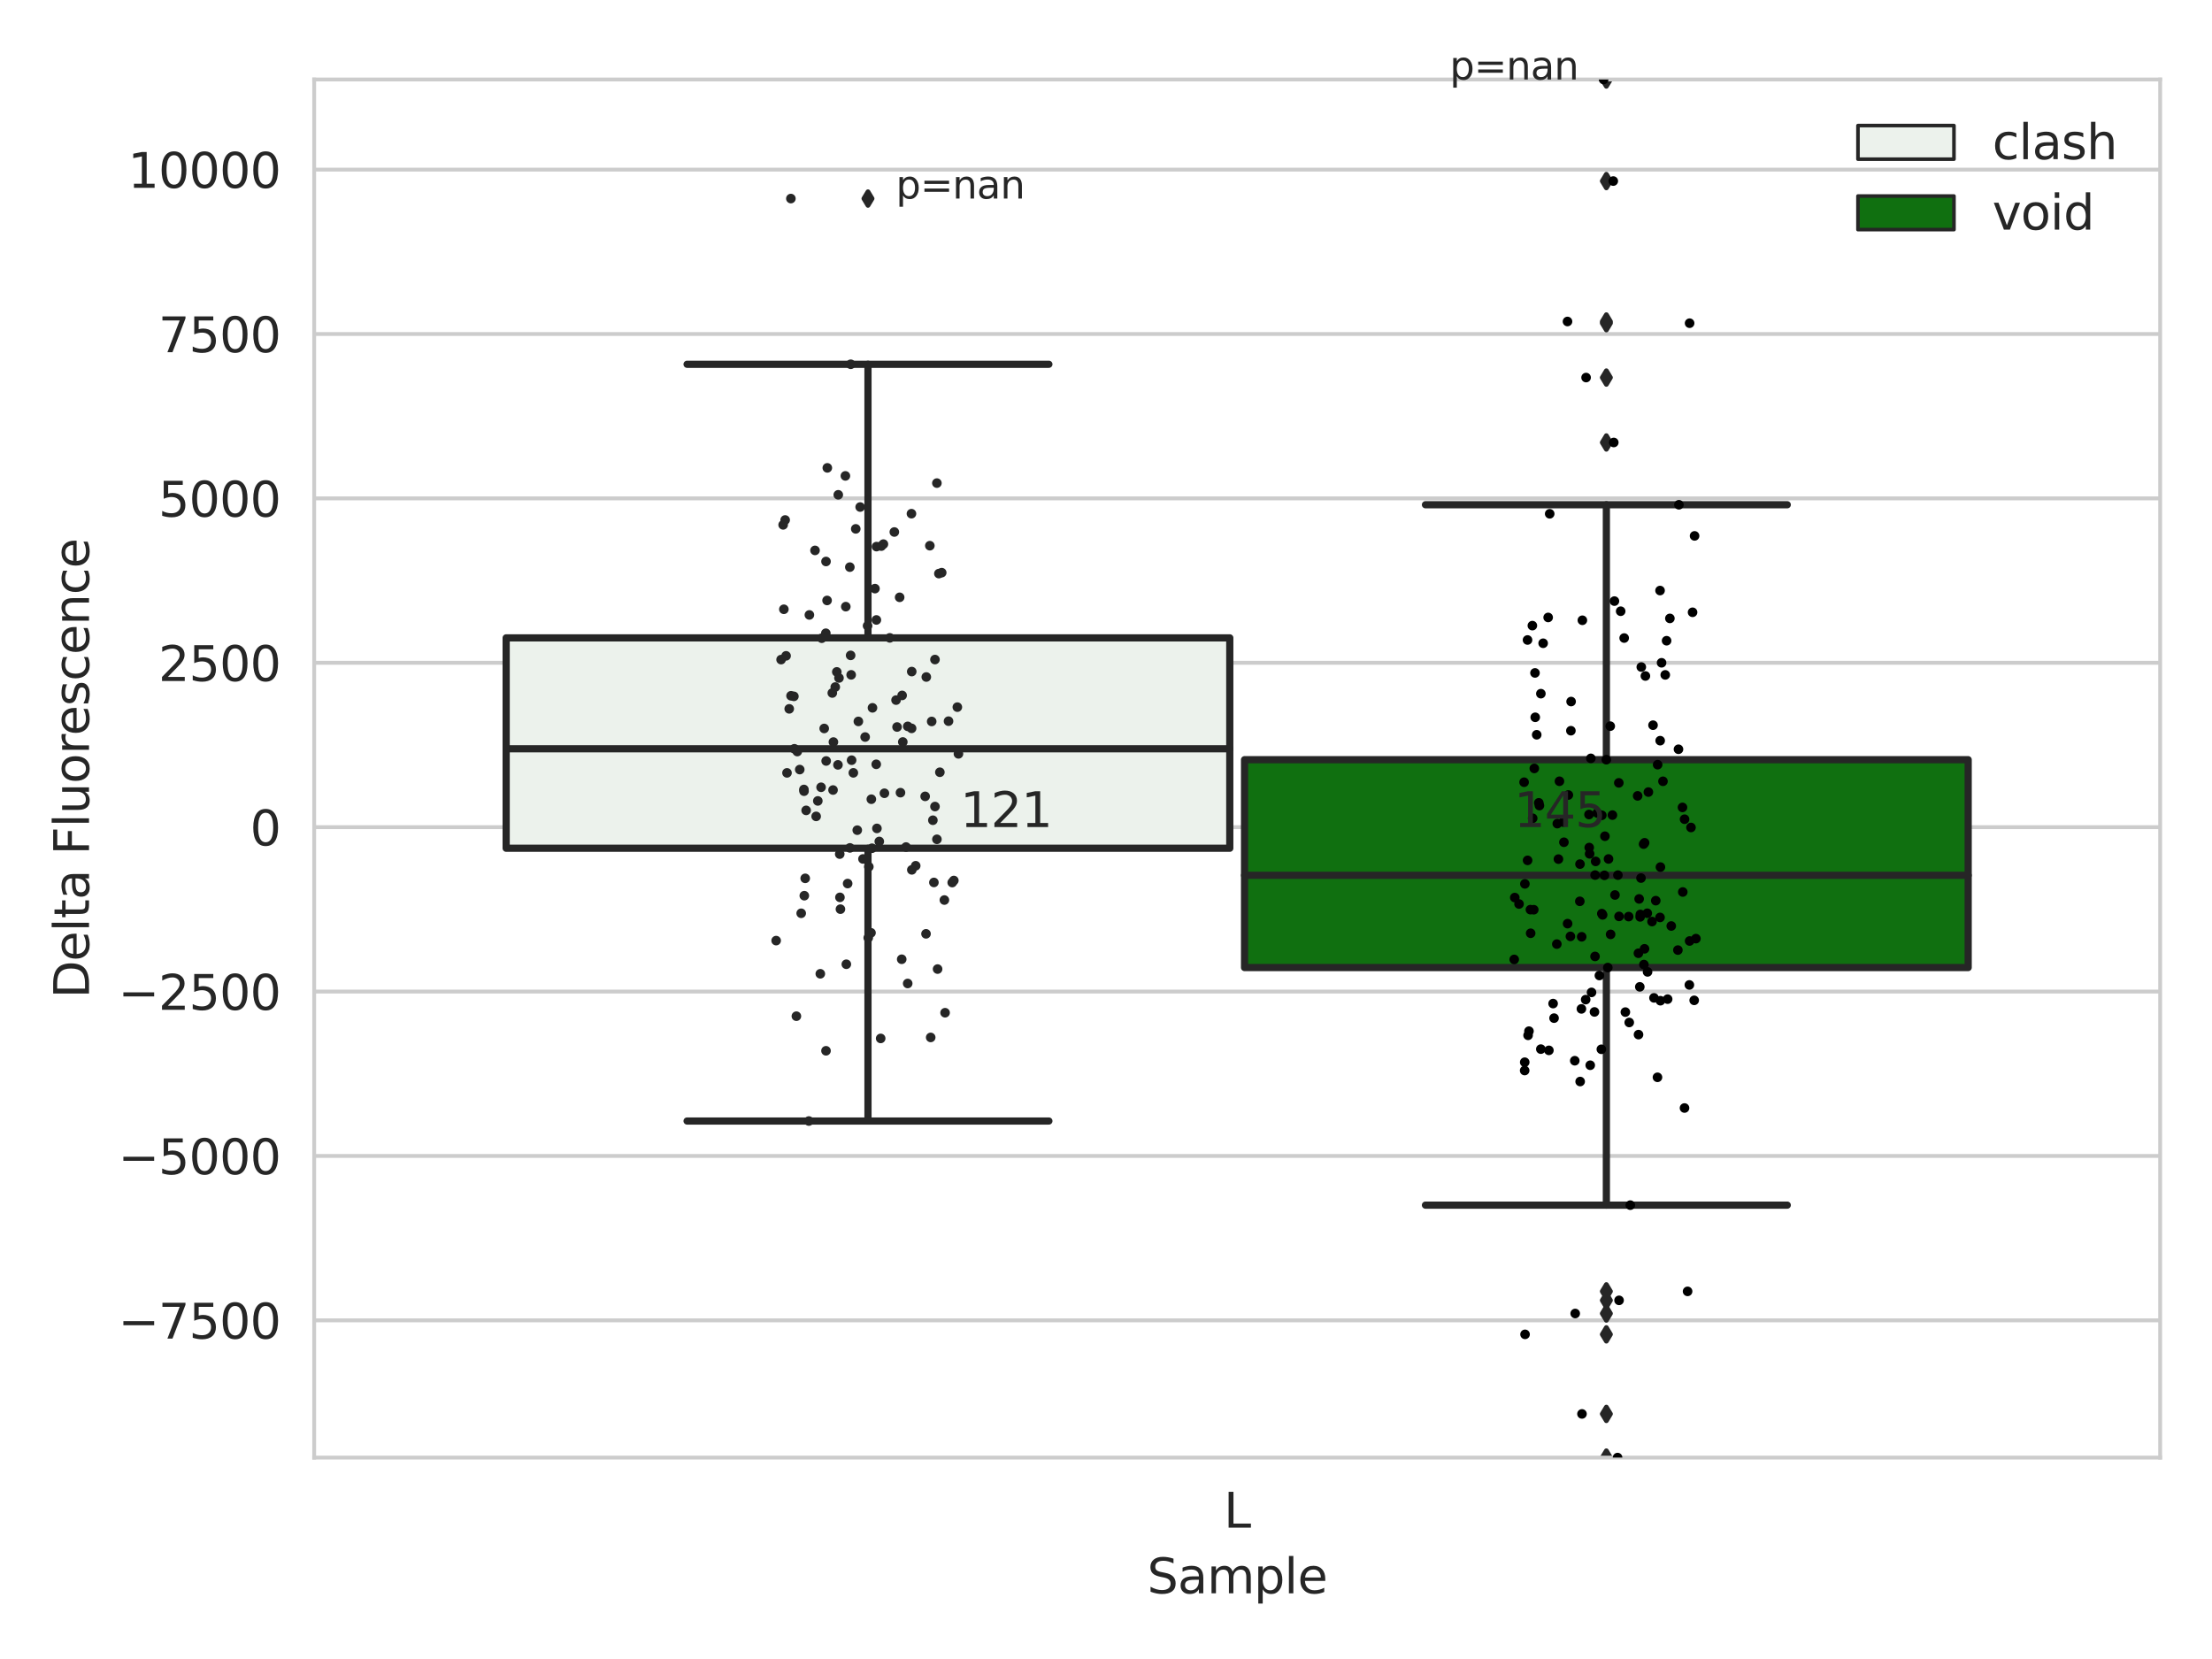 <?xml version="1.0" encoding="utf-8" standalone="no"?>
<!DOCTYPE svg PUBLIC "-//W3C//DTD SVG 1.1//EN"
  "http://www.w3.org/Graphics/SVG/1.1/DTD/svg11.dtd">
<svg xmlns:xlink="http://www.w3.org/1999/xlink" width="460.8pt" height="345.6pt" viewBox="0 0 460.8 345.6" xmlns="http://www.w3.org/2000/svg" version="1.1">
 <defs>
  <style type="text/css">*{stroke-linejoin: round; stroke-linecap: butt}</style>
 </defs>
 <g id="figure_1">
  <g id="patch_1">
   <path d="M 0 345.6 
L 460.8 345.6 
L 460.8 0 
L 0 0 
z
" style="fill: #ffffff"/>
  </g>
  <g id="axes_1">
   <g id="patch_2">
    <path d="M 65.45 303.64 
L 450 303.64 
L 450 16.561 
L 65.45 16.561 
z
" style="fill: #ffffff"/>
   </g>
   <g id="matplotlib.axis_1">
    <g id="xtick_1">
     <g id="text_1">
      <!-- L -->
      <g style="fill: #262626" transform="translate(254.939 318.238) scale(0.1 -0.1)">
       <defs>
        <path id="DejaVuSans-4c" d="M 628 4666 
L 1259 4666 
L 1259 531 
L 3531 531 
L 3531 0 
L 628 0 
L 628 4666 
z
" transform="scale(0.016)"/>
       </defs>
       <use xlink:href="#DejaVuSans-4c"/>
      </g>
     </g>
    </g>
    <g id="text_2">
     <!-- Sample -->
     <g style="fill: #262626" transform="translate(238.977 331.917) scale(0.1 -0.1)">
      <defs>
       <path id="DejaVuSans-53" d="M 3425 4513 
L 3425 3897 
Q 3066 4069 2747 4153 
Q 2428 4238 2131 4238 
Q 1616 4238 1336 4038 
Q 1056 3838 1056 3469 
Q 1056 3159 1242 3001 
Q 1428 2844 1947 2747 
L 2328 2669 
Q 3034 2534 3370 2195 
Q 3706 1856 3706 1288 
Q 3706 609 3251 259 
Q 2797 -91 1919 -91 
Q 1588 -91 1214 -16 
Q 841 59 441 206 
L 441 856 
Q 825 641 1194 531 
Q 1563 422 1919 422 
Q 2459 422 2753 634 
Q 3047 847 3047 1241 
Q 3047 1584 2836 1778 
Q 2625 1972 2144 2069 
L 1759 2144 
Q 1053 2284 737 2584 
Q 422 2884 422 3419 
Q 422 4038 858 4394 
Q 1294 4750 2059 4750 
Q 2388 4750 2728 4690 
Q 3069 4631 3425 4513 
z
" transform="scale(0.016)"/>
       <path id="DejaVuSans-61" d="M 2194 1759 
Q 1497 1759 1228 1600 
Q 959 1441 959 1056 
Q 959 750 1161 570 
Q 1363 391 1709 391 
Q 2188 391 2477 730 
Q 2766 1069 2766 1631 
L 2766 1759 
L 2194 1759 
z
M 3341 1997 
L 3341 0 
L 2766 0 
L 2766 531 
Q 2569 213 2275 61 
Q 1981 -91 1556 -91 
Q 1019 -91 701 211 
Q 384 513 384 1019 
Q 384 1609 779 1909 
Q 1175 2209 1959 2209 
L 2766 2209 
L 2766 2266 
Q 2766 2663 2505 2880 
Q 2244 3097 1772 3097 
Q 1472 3097 1187 3025 
Q 903 2953 641 2809 
L 641 3341 
Q 956 3463 1253 3523 
Q 1550 3584 1831 3584 
Q 2591 3584 2966 3190 
Q 3341 2797 3341 1997 
z
" transform="scale(0.016)"/>
       <path id="DejaVuSans-6d" d="M 3328 2828 
Q 3544 3216 3844 3400 
Q 4144 3584 4550 3584 
Q 5097 3584 5394 3201 
Q 5691 2819 5691 2113 
L 5691 0 
L 5113 0 
L 5113 2094 
Q 5113 2597 4934 2840 
Q 4756 3084 4391 3084 
Q 3944 3084 3684 2787 
Q 3425 2491 3425 1978 
L 3425 0 
L 2847 0 
L 2847 2094 
Q 2847 2600 2669 2842 
Q 2491 3084 2119 3084 
Q 1678 3084 1418 2786 
Q 1159 2488 1159 1978 
L 1159 0 
L 581 0 
L 581 3500 
L 1159 3500 
L 1159 2956 
Q 1356 3278 1631 3431 
Q 1906 3584 2284 3584 
Q 2666 3584 2933 3390 
Q 3200 3197 3328 2828 
z
" transform="scale(0.016)"/>
       <path id="DejaVuSans-70" d="M 1159 525 
L 1159 -1331 
L 581 -1331 
L 581 3500 
L 1159 3500 
L 1159 2969 
Q 1341 3281 1617 3432 
Q 1894 3584 2278 3584 
Q 2916 3584 3314 3078 
Q 3713 2572 3713 1747 
Q 3713 922 3314 415 
Q 2916 -91 2278 -91 
Q 1894 -91 1617 61 
Q 1341 213 1159 525 
z
M 3116 1747 
Q 3116 2381 2855 2742 
Q 2594 3103 2138 3103 
Q 1681 3103 1420 2742 
Q 1159 2381 1159 1747 
Q 1159 1113 1420 752 
Q 1681 391 2138 391 
Q 2594 391 2855 752 
Q 3116 1113 3116 1747 
z
" transform="scale(0.016)"/>
       <path id="DejaVuSans-6c" d="M 603 4863 
L 1178 4863 
L 1178 0 
L 603 0 
L 603 4863 
z
" transform="scale(0.016)"/>
       <path id="DejaVuSans-65" d="M 3597 1894 
L 3597 1613 
L 953 1613 
Q 991 1019 1311 708 
Q 1631 397 2203 397 
Q 2534 397 2845 478 
Q 3156 559 3463 722 
L 3463 178 
Q 3153 47 2828 -22 
Q 2503 -91 2169 -91 
Q 1331 -91 842 396 
Q 353 884 353 1716 
Q 353 2575 817 3079 
Q 1281 3584 2069 3584 
Q 2775 3584 3186 3129 
Q 3597 2675 3597 1894 
z
M 3022 2063 
Q 3016 2534 2758 2815 
Q 2500 3097 2075 3097 
Q 1594 3097 1305 2825 
Q 1016 2553 972 2059 
L 3022 2063 
z
" transform="scale(0.016)"/>
      </defs>
      <use xlink:href="#DejaVuSans-53"/>
      <use xlink:href="#DejaVuSans-61" x="63.477"/>
      <use xlink:href="#DejaVuSans-6d" x="124.756"/>
      <use xlink:href="#DejaVuSans-70" x="222.168"/>
      <use xlink:href="#DejaVuSans-6c" x="285.645"/>
      <use xlink:href="#DejaVuSans-65" x="313.428"/>
     </g>
    </g>
   </g>
   <g id="matplotlib.axis_2">
    <g id="ytick_1">
     <g id="line2d_1">
      <path d="M 65.45 275.054 
L 450 275.054 
" clip-path="url(#pd472a39bec)" style="fill: none; stroke: #cccccc; stroke-width: 0.8; stroke-linecap: round"/>
     </g>
     <g id="text_3">
      <!-- −7500 -->
      <g style="fill: #262626" transform="translate(24.62 278.853) scale(0.1 -0.1)">
       <defs>
        <path id="DejaVuSans-2212" d="M 678 2272 
L 4684 2272 
L 4684 1741 
L 678 1741 
L 678 2272 
z
" transform="scale(0.016)"/>
        <path id="DejaVuSans-37" d="M 525 4666 
L 3525 4666 
L 3525 4397 
L 1831 0 
L 1172 0 
L 2766 4134 
L 525 4134 
L 525 4666 
z
" transform="scale(0.016)"/>
        <path id="DejaVuSans-35" d="M 691 4666 
L 3169 4666 
L 3169 4134 
L 1269 4134 
L 1269 2991 
Q 1406 3038 1543 3061 
Q 1681 3084 1819 3084 
Q 2600 3084 3056 2656 
Q 3513 2228 3513 1497 
Q 3513 744 3044 326 
Q 2575 -91 1722 -91 
Q 1428 -91 1123 -41 
Q 819 9 494 109 
L 494 744 
Q 775 591 1075 516 
Q 1375 441 1709 441 
Q 2250 441 2565 725 
Q 2881 1009 2881 1497 
Q 2881 1984 2565 2268 
Q 2250 2553 1709 2553 
Q 1456 2553 1204 2497 
Q 953 2441 691 2322 
L 691 4666 
z
" transform="scale(0.016)"/>
        <path id="DejaVuSans-30" d="M 2034 4250 
Q 1547 4250 1301 3770 
Q 1056 3291 1056 2328 
Q 1056 1369 1301 889 
Q 1547 409 2034 409 
Q 2525 409 2770 889 
Q 3016 1369 3016 2328 
Q 3016 3291 2770 3770 
Q 2525 4250 2034 4250 
z
M 2034 4750 
Q 2819 4750 3233 4129 
Q 3647 3509 3647 2328 
Q 3647 1150 3233 529 
Q 2819 -91 2034 -91 
Q 1250 -91 836 529 
Q 422 1150 422 2328 
Q 422 3509 836 4129 
Q 1250 4750 2034 4750 
z
" transform="scale(0.016)"/>
       </defs>
       <use xlink:href="#DejaVuSans-2212"/>
       <use xlink:href="#DejaVuSans-37" x="83.789"/>
       <use xlink:href="#DejaVuSans-35" x="147.412"/>
       <use xlink:href="#DejaVuSans-30" x="211.035"/>
       <use xlink:href="#DejaVuSans-30" x="274.658"/>
      </g>
     </g>
    </g>
    <g id="ytick_2">
     <g id="line2d_2">
      <path d="M 65.45 240.807 
L 450 240.807 
" clip-path="url(#pd472a39bec)" style="fill: none; stroke: #cccccc; stroke-width: 0.8; stroke-linecap: round"/>
     </g>
     <g id="text_4">
      <!-- −5000 -->
      <g style="fill: #262626" transform="translate(24.62 244.607) scale(0.1 -0.1)">
       <use xlink:href="#DejaVuSans-2212"/>
       <use xlink:href="#DejaVuSans-35" x="83.789"/>
       <use xlink:href="#DejaVuSans-30" x="147.412"/>
       <use xlink:href="#DejaVuSans-30" x="211.035"/>
       <use xlink:href="#DejaVuSans-30" x="274.658"/>
      </g>
     </g>
    </g>
    <g id="ytick_3">
     <g id="line2d_3">
      <path d="M 65.45 206.561 
L 450 206.561 
" clip-path="url(#pd472a39bec)" style="fill: none; stroke: #cccccc; stroke-width: 0.8; stroke-linecap: round"/>
     </g>
     <g id="text_5">
      <!-- −2500 -->
      <g style="fill: #262626" transform="translate(24.62 210.36) scale(0.1 -0.1)">
       <defs>
        <path id="DejaVuSans-32" d="M 1228 531 
L 3431 531 
L 3431 0 
L 469 0 
L 469 531 
Q 828 903 1448 1529 
Q 2069 2156 2228 2338 
Q 2531 2678 2651 2914 
Q 2772 3150 2772 3378 
Q 2772 3750 2511 3984 
Q 2250 4219 1831 4219 
Q 1534 4219 1204 4116 
Q 875 4013 500 3803 
L 500 4441 
Q 881 4594 1212 4672 
Q 1544 4750 1819 4750 
Q 2544 4750 2975 4387 
Q 3406 4025 3406 3419 
Q 3406 3131 3298 2873 
Q 3191 2616 2906 2266 
Q 2828 2175 2409 1742 
Q 1991 1309 1228 531 
z
" transform="scale(0.016)"/>
       </defs>
       <use xlink:href="#DejaVuSans-2212"/>
       <use xlink:href="#DejaVuSans-32" x="83.789"/>
       <use xlink:href="#DejaVuSans-35" x="147.412"/>
       <use xlink:href="#DejaVuSans-30" x="211.035"/>
       <use xlink:href="#DejaVuSans-30" x="274.658"/>
      </g>
     </g>
    </g>
    <g id="ytick_4">
     <g id="line2d_4">
      <path d="M 65.45 172.315 
L 450 172.315 
" clip-path="url(#pd472a39bec)" style="fill: none; stroke: #cccccc; stroke-width: 0.8; stroke-linecap: round"/>
     </g>
     <g id="text_6">
      <!-- 0 -->
      <g style="fill: #262626" transform="translate(52.087 176.114) scale(0.1 -0.1)">
       <use xlink:href="#DejaVuSans-30"/>
      </g>
     </g>
    </g>
    <g id="ytick_5">
     <g id="line2d_5">
      <path d="M 65.45 138.069 
L 450 138.069 
" clip-path="url(#pd472a39bec)" style="fill: none; stroke: #cccccc; stroke-width: 0.8; stroke-linecap: round"/>
     </g>
     <g id="text_7">
      <!-- 2500 -->
      <g style="fill: #262626" transform="translate(33 141.868) scale(0.1 -0.1)">
       <use xlink:href="#DejaVuSans-32"/>
       <use xlink:href="#DejaVuSans-35" x="63.623"/>
       <use xlink:href="#DejaVuSans-30" x="127.246"/>
       <use xlink:href="#DejaVuSans-30" x="190.869"/>
      </g>
     </g>
    </g>
    <g id="ytick_6">
     <g id="line2d_6">
      <path d="M 65.45 103.822 
L 450 103.822 
" clip-path="url(#pd472a39bec)" style="fill: none; stroke: #cccccc; stroke-width: 0.8; stroke-linecap: round"/>
     </g>
     <g id="text_8">
      <!-- 5000 -->
      <g style="fill: #262626" transform="translate(33 107.622) scale(0.1 -0.1)">
       <use xlink:href="#DejaVuSans-35"/>
       <use xlink:href="#DejaVuSans-30" x="63.623"/>
       <use xlink:href="#DejaVuSans-30" x="127.246"/>
       <use xlink:href="#DejaVuSans-30" x="190.869"/>
      </g>
     </g>
    </g>
    <g id="ytick_7">
     <g id="line2d_7">
      <path d="M 65.45 69.576 
L 450 69.576 
" clip-path="url(#pd472a39bec)" style="fill: none; stroke: #cccccc; stroke-width: 0.8; stroke-linecap: round"/>
     </g>
     <g id="text_9">
      <!-- 7500 -->
      <g style="fill: #262626" transform="translate(33 73.375) scale(0.1 -0.1)">
       <use xlink:href="#DejaVuSans-37"/>
       <use xlink:href="#DejaVuSans-35" x="63.623"/>
       <use xlink:href="#DejaVuSans-30" x="127.246"/>
       <use xlink:href="#DejaVuSans-30" x="190.869"/>
      </g>
     </g>
    </g>
    <g id="ytick_8">
     <g id="line2d_8">
      <path d="M 65.45 35.33 
L 450 35.33 
" clip-path="url(#pd472a39bec)" style="fill: none; stroke: #cccccc; stroke-width: 0.8; stroke-linecap: round"/>
     </g>
     <g id="text_10">
      <!-- 10000 -->
      <g style="fill: #262626" transform="translate(26.637 39.129) scale(0.1 -0.1)">
       <defs>
        <path id="DejaVuSans-31" d="M 794 531 
L 1825 531 
L 1825 4091 
L 703 3866 
L 703 4441 
L 1819 4666 
L 2450 4666 
L 2450 531 
L 3481 531 
L 3481 0 
L 794 0 
L 794 531 
z
" transform="scale(0.016)"/>
       </defs>
       <use xlink:href="#DejaVuSans-31"/>
       <use xlink:href="#DejaVuSans-30" x="63.623"/>
       <use xlink:href="#DejaVuSans-30" x="127.246"/>
       <use xlink:href="#DejaVuSans-30" x="190.869"/>
       <use xlink:href="#DejaVuSans-30" x="254.492"/>
      </g>
     </g>
    </g>
    <g id="text_11">
     <!-- Delta Fluorescence -->
     <g style="fill: #262626" transform="translate(18.541 207.967) rotate(-90) scale(0.1 -0.1)">
      <defs>
       <path id="DejaVuSans-44" d="M 1259 4147 
L 1259 519 
L 2022 519 
Q 2988 519 3436 956 
Q 3884 1394 3884 2338 
Q 3884 3275 3436 3711 
Q 2988 4147 2022 4147 
L 1259 4147 
z
M 628 4666 
L 1925 4666 
Q 3281 4666 3915 4102 
Q 4550 3538 4550 2338 
Q 4550 1131 3912 565 
Q 3275 0 1925 0 
L 628 0 
L 628 4666 
z
" transform="scale(0.016)"/>
       <path id="DejaVuSans-74" d="M 1172 4494 
L 1172 3500 
L 2356 3500 
L 2356 3053 
L 1172 3053 
L 1172 1153 
Q 1172 725 1289 603 
Q 1406 481 1766 481 
L 2356 481 
L 2356 0 
L 1766 0 
Q 1100 0 847 248 
Q 594 497 594 1153 
L 594 3053 
L 172 3053 
L 172 3500 
L 594 3500 
L 594 4494 
L 1172 4494 
z
" transform="scale(0.016)"/>
       <path id="DejaVuSans-20" transform="scale(0.016)"/>
       <path id="DejaVuSans-46" d="M 628 4666 
L 3309 4666 
L 3309 4134 
L 1259 4134 
L 1259 2759 
L 3109 2759 
L 3109 2228 
L 1259 2228 
L 1259 0 
L 628 0 
L 628 4666 
z
" transform="scale(0.016)"/>
       <path id="DejaVuSans-75" d="M 544 1381 
L 544 3500 
L 1119 3500 
L 1119 1403 
Q 1119 906 1312 657 
Q 1506 409 1894 409 
Q 2359 409 2629 706 
Q 2900 1003 2900 1516 
L 2900 3500 
L 3475 3500 
L 3475 0 
L 2900 0 
L 2900 538 
Q 2691 219 2414 64 
Q 2138 -91 1772 -91 
Q 1169 -91 856 284 
Q 544 659 544 1381 
z
M 1991 3584 
L 1991 3584 
z
" transform="scale(0.016)"/>
       <path id="DejaVuSans-6f" d="M 1959 3097 
Q 1497 3097 1228 2736 
Q 959 2375 959 1747 
Q 959 1119 1226 758 
Q 1494 397 1959 397 
Q 2419 397 2687 759 
Q 2956 1122 2956 1747 
Q 2956 2369 2687 2733 
Q 2419 3097 1959 3097 
z
M 1959 3584 
Q 2709 3584 3137 3096 
Q 3566 2609 3566 1747 
Q 3566 888 3137 398 
Q 2709 -91 1959 -91 
Q 1206 -91 779 398 
Q 353 888 353 1747 
Q 353 2609 779 3096 
Q 1206 3584 1959 3584 
z
" transform="scale(0.016)"/>
       <path id="DejaVuSans-72" d="M 2631 2963 
Q 2534 3019 2420 3045 
Q 2306 3072 2169 3072 
Q 1681 3072 1420 2755 
Q 1159 2438 1159 1844 
L 1159 0 
L 581 0 
L 581 3500 
L 1159 3500 
L 1159 2956 
Q 1341 3275 1631 3429 
Q 1922 3584 2338 3584 
Q 2397 3584 2469 3576 
Q 2541 3569 2628 3553 
L 2631 2963 
z
" transform="scale(0.016)"/>
       <path id="DejaVuSans-73" d="M 2834 3397 
L 2834 2853 
Q 2591 2978 2328 3040 
Q 2066 3103 1784 3103 
Q 1356 3103 1142 2972 
Q 928 2841 928 2578 
Q 928 2378 1081 2264 
Q 1234 2150 1697 2047 
L 1894 2003 
Q 2506 1872 2764 1633 
Q 3022 1394 3022 966 
Q 3022 478 2636 193 
Q 2250 -91 1575 -91 
Q 1294 -91 989 -36 
Q 684 19 347 128 
L 347 722 
Q 666 556 975 473 
Q 1284 391 1588 391 
Q 1994 391 2212 530 
Q 2431 669 2431 922 
Q 2431 1156 2273 1281 
Q 2116 1406 1581 1522 
L 1381 1569 
Q 847 1681 609 1914 
Q 372 2147 372 2553 
Q 372 3047 722 3315 
Q 1072 3584 1716 3584 
Q 2034 3584 2315 3537 
Q 2597 3491 2834 3397 
z
" transform="scale(0.016)"/>
       <path id="DejaVuSans-63" d="M 3122 3366 
L 3122 2828 
Q 2878 2963 2633 3030 
Q 2388 3097 2138 3097 
Q 1578 3097 1268 2742 
Q 959 2388 959 1747 
Q 959 1106 1268 751 
Q 1578 397 2138 397 
Q 2388 397 2633 464 
Q 2878 531 3122 666 
L 3122 134 
Q 2881 22 2623 -34 
Q 2366 -91 2075 -91 
Q 1284 -91 818 406 
Q 353 903 353 1747 
Q 353 2603 823 3093 
Q 1294 3584 2113 3584 
Q 2378 3584 2631 3529 
Q 2884 3475 3122 3366 
z
" transform="scale(0.016)"/>
       <path id="DejaVuSans-6e" d="M 3513 2113 
L 3513 0 
L 2938 0 
L 2938 2094 
Q 2938 2591 2744 2837 
Q 2550 3084 2163 3084 
Q 1697 3084 1428 2787 
Q 1159 2491 1159 1978 
L 1159 0 
L 581 0 
L 581 3500 
L 1159 3500 
L 1159 2956 
Q 1366 3272 1645 3428 
Q 1925 3584 2291 3584 
Q 2894 3584 3203 3211 
Q 3513 2838 3513 2113 
z
" transform="scale(0.016)"/>
      </defs>
      <use xlink:href="#DejaVuSans-44"/>
      <use xlink:href="#DejaVuSans-65" x="77.002"/>
      <use xlink:href="#DejaVuSans-6c" x="138.525"/>
      <use xlink:href="#DejaVuSans-74" x="166.309"/>
      <use xlink:href="#DejaVuSans-61" x="205.518"/>
      <use xlink:href="#DejaVuSans-20" x="266.797"/>
      <use xlink:href="#DejaVuSans-46" x="298.584"/>
      <use xlink:href="#DejaVuSans-6c" x="356.104"/>
      <use xlink:href="#DejaVuSans-75" x="383.887"/>
      <use xlink:href="#DejaVuSans-6f" x="447.266"/>
      <use xlink:href="#DejaVuSans-72" x="508.447"/>
      <use xlink:href="#DejaVuSans-65" x="547.311"/>
      <use xlink:href="#DejaVuSans-73" x="608.834"/>
      <use xlink:href="#DejaVuSans-63" x="660.934"/>
      <use xlink:href="#DejaVuSans-65" x="715.914"/>
      <use xlink:href="#DejaVuSans-6e" x="777.438"/>
      <use xlink:href="#DejaVuSans-63" x="840.816"/>
      <use xlink:href="#DejaVuSans-65" x="895.797"/>
     </g>
    </g>
   </g>
   <g id="patch_3">
    <path d="M 105.443 176.705 
L 256.187 176.705 
L 256.187 132.878 
L 105.443 132.878 
L 105.443 176.705 
z
" clip-path="url(#pd472a39bec)" style="fill: #ecf2ec; stroke: #262626; stroke-width: 1.5; stroke-linejoin: miter"/>
   </g>
   <g id="patch_4">
    <path d="M 259.263 201.562 
L 410.007 201.562 
L 410.007 158.258 
L 259.263 158.258 
L 259.263 201.562 
z
" clip-path="url(#pd472a39bec)" style="fill: #107010; stroke: #262626; stroke-width: 1.5; stroke-linejoin: miter"/>
   </g>
   <g id="patch_5">
    <path d="M 257.725 172.315 
L 257.725 172.315 
L 257.725 172.315 
L 257.725 172.315 
z
" clip-path="url(#pd472a39bec)" style="fill: #ecf2ec; stroke: #262626; stroke-width: 0.75; stroke-linejoin: miter"/>
   </g>
   <g id="patch_6">
    <path d="M 257.725 172.315 
L 257.725 172.315 
L 257.725 172.315 
L 257.725 172.315 
z
" clip-path="url(#pd472a39bec)" style="fill: #107010; stroke: #262626; stroke-width: 0.75; stroke-linejoin: miter"/>
   </g>
   <g id="PathCollection_1"/>
   <g id="PathCollection_2"/>
   <g id="line2d_9">
    <path d="M 180.815 176.705 
L 180.815 233.529 
" clip-path="url(#pd472a39bec)" style="fill: none; stroke: #262626; stroke-width: 1.5; stroke-linecap: round"/>
   </g>
   <g id="line2d_10">
    <path d="M 180.815 132.878 
L 180.815 75.886 
" clip-path="url(#pd472a39bec)" style="fill: none; stroke: #262626; stroke-width: 1.5; stroke-linecap: round"/>
   </g>
   <g id="line2d_11">
    <path d="M 143.129 233.529 
L 218.501 233.529 
" clip-path="url(#pd472a39bec)" style="fill: none; stroke: #262626; stroke-width: 1.5; stroke-linecap: round"/>
   </g>
   <g id="line2d_12">
    <path d="M 143.129 75.886 
L 218.501 75.886 
" clip-path="url(#pd472a39bec)" style="fill: none; stroke: #262626; stroke-width: 1.5; stroke-linecap: round"/>
   </g>
   <g id="line2d_13">
    <defs>
     <path id="m14e46ae440" d="M -0 1.414 
L 0.849 0 
L 0 -1.414 
L -0.849 -0 
z
" style="stroke: #262626; stroke-linejoin: miter"/>
    </defs>
    <g clip-path="url(#pd472a39bec)">
     <use xlink:href="#m14e46ae440" x="180.815" y="41.366" style="fill: #262626; stroke: #262626; stroke-linejoin: miter"/>
    </g>
   </g>
   <g id="line2d_14">
    <path d="M 334.635 201.562 
L 334.635 251.052 
" clip-path="url(#pd472a39bec)" style="fill: none; stroke: #262626; stroke-width: 1.5; stroke-linecap: round"/>
   </g>
   <g id="line2d_15">
    <path d="M 334.635 158.258 
L 334.635 105.148 
" clip-path="url(#pd472a39bec)" style="fill: none; stroke: #262626; stroke-width: 1.5; stroke-linecap: round"/>
   </g>
   <g id="line2d_16">
    <path d="M 296.949 251.052 
L 372.321 251.052 
" clip-path="url(#pd472a39bec)" style="fill: none; stroke: #262626; stroke-width: 1.5; stroke-linecap: round"/>
   </g>
   <g id="line2d_17">
    <path d="M 296.949 105.148 
L 372.321 105.148 
" clip-path="url(#pd472a39bec)" style="fill: none; stroke: #262626; stroke-width: 1.5; stroke-linecap: round"/>
   </g>
   <g id="line2d_18">
    <g clip-path="url(#pd472a39bec)">
     <use xlink:href="#m14e46ae440" x="334.635" y="273.626" style="fill: #262626; stroke: #262626; stroke-linejoin: miter"/>
     <use xlink:href="#m14e46ae440" x="334.635" y="277.971" style="fill: #262626; stroke: #262626; stroke-linejoin: miter"/>
     <use xlink:href="#m14e46ae440" x="334.635" y="303.64" style="fill: #262626; stroke: #262626; stroke-linejoin: miter"/>
     <use xlink:href="#m14e46ae440" x="334.635" y="294.545" style="fill: #262626; stroke: #262626; stroke-linejoin: miter"/>
     <use xlink:href="#m14e46ae440" x="334.635" y="269.015" style="fill: #262626; stroke: #262626; stroke-linejoin: miter"/>
     <use xlink:href="#m14e46ae440" x="334.635" y="270.886" style="fill: #262626; stroke: #262626; stroke-linejoin: miter"/>
     <use xlink:href="#m14e46ae440" x="334.635" y="67.327" style="fill: #262626; stroke: #262626; stroke-linejoin: miter"/>
     <use xlink:href="#m14e46ae440" x="334.635" y="16.561" style="fill: #262626; stroke: #262626; stroke-linejoin: miter"/>
     <use xlink:href="#m14e46ae440" x="334.635" y="37.719" style="fill: #262626; stroke: #262626; stroke-linejoin: miter"/>
     <use xlink:href="#m14e46ae440" x="334.635" y="66.973" style="fill: #262626; stroke: #262626; stroke-linejoin: miter"/>
     <use xlink:href="#m14e46ae440" x="334.635" y="78.652" style="fill: #262626; stroke: #262626; stroke-linejoin: miter"/>
     <use xlink:href="#m14e46ae440" x="334.635" y="92.175" style="fill: #262626; stroke: #262626; stroke-linejoin: miter"/>
    </g>
   </g>
   <g id="line2d_19">
    <path d="M 105.443 155.982 
L 256.187 155.982 
" clip-path="url(#pd472a39bec)" style="fill: none; stroke: #262626; stroke-width: 1.5; stroke-linecap: round"/>
   </g>
   <g id="line2d_20">
    <path d="M 259.263 182.342 
L 410.007 182.342 
" clip-path="url(#pd472a39bec)" style="fill: none; stroke: #262626; stroke-width: 1.5; stroke-linecap: round"/>
   </g>
   <g id="patch_7">
    <path d="M 65.45 303.64 
L 65.45 16.561 
" style="fill: none; stroke: #cccccc; stroke-width: 0.8; stroke-linejoin: miter; stroke-linecap: square"/>
   </g>
   <g id="patch_8">
    <path d="M 450 303.64 
L 450 16.561 
" style="fill: none; stroke: #cccccc; stroke-width: 0.8; stroke-linejoin: miter; stroke-linecap: square"/>
   </g>
   <g id="patch_9">
    <path d="M 65.45 303.64 
L 450 303.64 
" style="fill: none; stroke: #cccccc; stroke-width: 0.8; stroke-linejoin: miter; stroke-linecap: square"/>
   </g>
   <g id="patch_10">
    <path d="M 65.45 16.561 
L 450 16.561 
" style="fill: none; stroke: #cccccc; stroke-width: 0.8; stroke-linejoin: miter; stroke-linecap: square"/>
   </g>
   <g id="PathCollection_3">
    <defs>
     <path id="C0_0_7a46974073" d="M 0 1 
C 0.265 1 0.52 0.895 0.707 0.707 
C 0.895 0.52 1 0.265 1 -0 
C 1 -0.265 0.895 -0.52 0.707 -0.707 
C 0.52 -0.895 0.265 -1 0 -1 
C -0.265 -1 -0.52 -0.895 -0.707 -0.707 
C -0.895 -0.52 -1 -0.265 -1 0 
C -1 0.265 -0.895 0.52 -0.707 0.707 
C -0.52 0.895 -0.265 1 0 1 
z
"/>
    </defs>
    <g clip-path="url(#pd472a39bec)">
     <use xlink:href="#C0_0_7a46974073" x="164.41" y="147.667" style="fill: #262626"/>
    </g>
    <g clip-path="url(#pd472a39bec)">
     <use xlink:href="#C0_0_7a46974073" x="192.906" y="194.534" style="fill: #262626"/>
    </g>
    <g clip-path="url(#pd472a39bec)">
     <use xlink:href="#C0_0_7a46974073" x="166.904" y="190.253" style="fill: #262626"/>
    </g>
    <g clip-path="url(#pd472a39bec)">
     <use xlink:href="#C0_0_7a46974073" x="182.27" y="122.62" style="fill: #262626"/>
    </g>
    <g clip-path="url(#pd472a39bec)">
     <use xlink:href="#C0_0_7a46974073" x="185.358" y="132.878" style="fill: #262626"/>
    </g>
    <g clip-path="url(#pd472a39bec)">
     <use xlink:href="#C0_0_7a46974073" x="195.587" y="119.492" style="fill: #262626"/>
    </g>
    <g clip-path="url(#pd472a39bec)">
     <use xlink:href="#C0_0_7a46974073" x="178.814" y="150.284" style="fill: #262626"/>
    </g>
    <g clip-path="url(#pd472a39bec)">
     <use xlink:href="#C0_0_7a46974073" x="194.55" y="183.829" style="fill: #262626"/>
    </g>
    <g clip-path="url(#pd472a39bec)">
     <use xlink:href="#C0_0_7a46974073" x="174.561" y="159.336" style="fill: #262626"/>
    </g>
    <g clip-path="url(#pd472a39bec)">
     <use xlink:href="#C0_0_7a46974073" x="192.966" y="141.032" style="fill: #262626"/>
    </g>
    <g clip-path="url(#pd472a39bec)">
     <use xlink:href="#C0_0_7a46974073" x="170.367" y="166.846" style="fill: #262626"/>
    </g>
    <g clip-path="url(#pd472a39bec)">
     <use xlink:href="#C0_0_7a46974073" x="172.073" y="218.899" style="fill: #262626"/>
    </g>
    <g clip-path="url(#pd472a39bec)">
     <use xlink:href="#C0_0_7a46974073" x="183.597" y="113.761" style="fill: #262626"/>
    </g>
    <g clip-path="url(#pd472a39bec)">
     <use xlink:href="#C0_0_7a46974073" x="195.792" y="160.871" style="fill: #262626"/>
    </g>
    <g clip-path="url(#pd472a39bec)">
     <use xlink:href="#C0_0_7a46974073" x="164.785" y="144.945" style="fill: #262626"/>
    </g>
    <g clip-path="url(#pd472a39bec)">
     <use xlink:href="#C0_0_7a46974073" x="163.144" y="109.336" style="fill: #262626"/>
    </g>
    <g clip-path="url(#pd472a39bec)">
     <use xlink:href="#C0_0_7a46974073" x="189.931" y="139.901" style="fill: #262626"/>
    </g>
    <g clip-path="url(#pd472a39bec)">
     <use xlink:href="#C0_0_7a46974073" x="177.312" y="140.582" style="fill: #262626"/>
    </g>
    <g clip-path="url(#pd472a39bec)">
     <use xlink:href="#C0_0_7a46974073" x="171.697" y="151.753" style="fill: #262626"/>
    </g>
    <g clip-path="url(#pd472a39bec)">
     <use xlink:href="#C0_0_7a46974073" x="189.089" y="204.877" style="fill: #262626"/>
    </g>
    <g clip-path="url(#pd472a39bec)">
     <use xlink:href="#C0_0_7a46974073" x="171.045" y="164.004" style="fill: #262626"/>
    </g>
    <g clip-path="url(#pd472a39bec)">
     <use xlink:href="#C0_0_7a46974073" x="174.933" y="177.923" style="fill: #262626"/>
    </g>
    <g clip-path="url(#pd472a39bec)">
     <use xlink:href="#C0_0_7a46974073" x="175.078" y="189.396" style="fill: #262626"/>
    </g>
    <g clip-path="url(#pd472a39bec)">
     <use xlink:href="#C0_0_7a46974073" x="165.902" y="211.69" style="fill: #262626"/>
    </g>
    <g clip-path="url(#pd472a39bec)">
     <use xlink:href="#C0_0_7a46974073" x="194.776" y="168.018" style="fill: #262626"/>
    </g>
    <g clip-path="url(#pd472a39bec)">
     <use xlink:href="#C0_0_7a46974073" x="170.886" y="202.857" style="fill: #262626"/>
    </g>
    <g clip-path="url(#pd472a39bec)">
     <use xlink:href="#C0_0_7a46974073" x="184.242" y="165.251" style="fill: #262626"/>
    </g>
    <g clip-path="url(#pd472a39bec)">
     <use xlink:href="#C0_0_7a46974073" x="198.701" y="183.424" style="fill: #262626"/>
    </g>
    <g clip-path="url(#pd472a39bec)">
     <use xlink:href="#C0_0_7a46974073" x="194.335" y="170.87" style="fill: #262626"/>
    </g>
    <g clip-path="url(#pd472a39bec)">
     <use xlink:href="#C0_0_7a46974073" x="172.035" y="131.916" style="fill: #262626"/>
    </g>
    <g clip-path="url(#pd472a39bec)">
     <use xlink:href="#C0_0_7a46974073" x="176.194" y="126.374" style="fill: #262626"/>
    </g>
    <g clip-path="url(#pd472a39bec)">
     <use xlink:href="#C0_0_7a46974073" x="163.755" y="136.623" style="fill: #262626"/>
    </g>
    <g clip-path="url(#pd472a39bec)">
     <use xlink:href="#C0_0_7a46974073" x="161.687" y="195.945" style="fill: #262626"/>
    </g>
    <g clip-path="url(#pd472a39bec)">
     <use xlink:href="#C0_0_7a46974073" x="186.306" y="110.826" style="fill: #262626"/>
    </g>
    <g clip-path="url(#pd472a39bec)">
     <use xlink:href="#C0_0_7a46974073" x="188.744" y="176.453" style="fill: #262626"/>
    </g>
    <g clip-path="url(#pd472a39bec)">
     <use xlink:href="#C0_0_7a46974073" x="176.307" y="200.869" style="fill: #262626"/>
    </g>
    <g clip-path="url(#pd472a39bec)">
     <use xlink:href="#C0_0_7a46974073" x="164.755" y="41.366" style="fill: #262626"/>
    </g>
    <g clip-path="url(#pd472a39bec)">
     <use xlink:href="#C0_0_7a46974073" x="194.087" y="150.293" style="fill: #262626"/>
    </g>
    <g clip-path="url(#pd472a39bec)">
     <use xlink:href="#C0_0_7a46974073" x="189.904" y="151.733" style="fill: #262626"/>
    </g>
    <g clip-path="url(#pd472a39bec)">
     <use xlink:href="#C0_0_7a46974073" x="179.189" y="105.623" style="fill: #262626"/>
    </g>
    <g clip-path="url(#pd472a39bec)">
     <use xlink:href="#C0_0_7a46974073" x="181.446" y="194.324" style="fill: #262626"/>
    </g>
    <g clip-path="url(#pd472a39bec)">
     <use xlink:href="#C0_0_7a46974073" x="193.881" y="216.115" style="fill: #262626"/>
    </g>
    <g clip-path="url(#pd472a39bec)">
     <use xlink:href="#C0_0_7a46974073" x="189.101" y="151.312" style="fill: #262626"/>
    </g>
    <g clip-path="url(#pd472a39bec)">
     <use xlink:href="#C0_0_7a46974073" x="172.074" y="116.968" style="fill: #262626"/>
    </g>
    <g clip-path="url(#pd472a39bec)">
     <use xlink:href="#C0_0_7a46974073" x="168.61" y="128.101" style="fill: #262626"/>
    </g>
    <g clip-path="url(#pd472a39bec)">
     <use xlink:href="#C0_0_7a46974073" x="186.666" y="145.842" style="fill: #262626"/>
    </g>
    <g clip-path="url(#pd472a39bec)">
     <use xlink:href="#C0_0_7a46974073" x="176.111" y="99.137" style="fill: #262626"/>
    </g>
    <g clip-path="url(#pd472a39bec)">
     <use xlink:href="#C0_0_7a46974073" x="167.554" y="186.588" style="fill: #262626"/>
    </g>
    <g clip-path="url(#pd472a39bec)">
     <use xlink:href="#C0_0_7a46974073" x="178.27" y="110.172" style="fill: #262626"/>
    </g>
    <g clip-path="url(#pd472a39bec)">
     <use xlink:href="#C0_0_7a46974073" x="186.873" y="151.448" style="fill: #262626"/>
    </g>
    <g clip-path="url(#pd472a39bec)">
     <use xlink:href="#C0_0_7a46974073" x="194.772" y="137.395" style="fill: #262626"/>
    </g>
    <g clip-path="url(#pd472a39bec)">
     <use xlink:href="#C0_0_7a46974073" x="187.93" y="144.869" style="fill: #262626"/>
    </g>
    <g clip-path="url(#pd472a39bec)">
     <use xlink:href="#C0_0_7a46974073" x="177.037" y="118.144" style="fill: #262626"/>
    </g>
    <g clip-path="url(#pd472a39bec)">
     <use xlink:href="#C0_0_7a46974073" x="195.171" y="100.637" style="fill: #262626"/>
    </g>
    <g clip-path="url(#pd472a39bec)">
     <use xlink:href="#C0_0_7a46974073" x="198.366" y="183.85" style="fill: #262626"/>
    </g>
    <g clip-path="url(#pd472a39bec)">
     <use xlink:href="#C0_0_7a46974073" x="195.317" y="201.874" style="fill: #262626"/>
    </g>
    <g clip-path="url(#pd472a39bec)">
     <use xlink:href="#C0_0_7a46974073" x="174.974" y="186.935" style="fill: #262626"/>
    </g>
    <g clip-path="url(#pd472a39bec)">
     <use xlink:href="#C0_0_7a46974073" x="177.224" y="75.886" style="fill: #262626"/>
    </g>
    <g clip-path="url(#pd472a39bec)">
     <use xlink:href="#C0_0_7a46974073" x="187.585" y="165.128" style="fill: #262626"/>
    </g>
    <g clip-path="url(#pd472a39bec)">
     <use xlink:href="#C0_0_7a46974073" x="172.105" y="158.526" style="fill: #262626"/>
    </g>
    <g clip-path="url(#pd472a39bec)">
     <use xlink:href="#C0_0_7a46974073" x="168.502" y="233.529" style="fill: #262626"/>
    </g>
    <g clip-path="url(#pd472a39bec)">
     <use xlink:href="#C0_0_7a46974073" x="181.651" y="176.705" style="fill: #262626"/>
    </g>
    <g clip-path="url(#pd472a39bec)">
     <use xlink:href="#C0_0_7a46974073" x="162.717" y="137.407" style="fill: #262626"/>
    </g>
    <g clip-path="url(#pd472a39bec)">
     <use xlink:href="#C0_0_7a46974073" x="178.583" y="172.939" style="fill: #262626"/>
    </g>
    <g clip-path="url(#pd472a39bec)">
     <use xlink:href="#C0_0_7a46974073" x="163.293" y="126.922" style="fill: #262626"/>
    </g>
    <g clip-path="url(#pd472a39bec)">
     <use xlink:href="#C0_0_7a46974073" x="183.173" y="175.291" style="fill: #262626"/>
    </g>
    <g clip-path="url(#pd472a39bec)">
     <use xlink:href="#C0_0_7a46974073" x="182.566" y="129.146" style="fill: #262626"/>
    </g>
    <g clip-path="url(#pd472a39bec)">
     <use xlink:href="#C0_0_7a46974073" x="196.733" y="187.494" style="fill: #262626"/>
    </g>
    <g clip-path="url(#pd472a39bec)">
     <use xlink:href="#C0_0_7a46974073" x="167.472" y="164.461" style="fill: #262626"/>
    </g>
    <g clip-path="url(#pd472a39bec)">
     <use xlink:href="#C0_0_7a46974073" x="199.433" y="147.308" style="fill: #262626"/>
    </g>
    <g clip-path="url(#pd472a39bec)">
     <use xlink:href="#C0_0_7a46974073" x="173.616" y="154.58" style="fill: #262626"/>
    </g>
    <g clip-path="url(#pd472a39bec)">
     <use xlink:href="#C0_0_7a46974073" x="187.413" y="124.432" style="fill: #262626"/>
    </g>
    <g clip-path="url(#pd472a39bec)">
     <use xlink:href="#C0_0_7a46974073" x="170.019" y="170.066" style="fill: #262626"/>
    </g>
    <g clip-path="url(#pd472a39bec)">
     <use xlink:href="#C0_0_7a46974073" x="180.873" y="195.365" style="fill: #262626"/>
    </g>
    <g clip-path="url(#pd472a39bec)">
     <use xlink:href="#C0_0_7a46974073" x="171.189" y="132.949" style="fill: #262626"/>
    </g>
    <g clip-path="url(#pd472a39bec)">
     <use xlink:href="#C0_0_7a46974073" x="181.516" y="166.491" style="fill: #262626"/>
    </g>
    <g clip-path="url(#pd472a39bec)">
     <use xlink:href="#C0_0_7a46974073" x="176.579" y="184.06" style="fill: #262626"/>
    </g>
    <g clip-path="url(#pd472a39bec)">
     <use xlink:href="#C0_0_7a46974073" x="181.754" y="147.454" style="fill: #262626"/>
    </g>
    <g clip-path="url(#pd472a39bec)">
     <use xlink:href="#C0_0_7a46974073" x="167.492" y="164.816" style="fill: #262626"/>
    </g>
    <g clip-path="url(#pd472a39bec)">
     <use xlink:href="#C0_0_7a46974073" x="187.843" y="199.83" style="fill: #262626"/>
    </g>
    <g clip-path="url(#pd472a39bec)">
     <use xlink:href="#C0_0_7a46974073" x="195.178" y="174.841" style="fill: #262626"/>
    </g>
    <g clip-path="url(#pd472a39bec)">
     <use xlink:href="#C0_0_7a46974073" x="167.74" y="182.975" style="fill: #262626"/>
    </g>
    <g clip-path="url(#pd472a39bec)">
     <use xlink:href="#C0_0_7a46974073" x="189.873" y="107.009" style="fill: #262626"/>
    </g>
    <g clip-path="url(#pd472a39bec)">
     <use xlink:href="#C0_0_7a46974073" x="174.321" y="139.967" style="fill: #262626"/>
    </g>
    <g clip-path="url(#pd472a39bec)">
     <use xlink:href="#C0_0_7a46974073" x="166.089" y="156.56" style="fill: #262626"/>
    </g>
    <g clip-path="url(#pd472a39bec)">
     <use xlink:href="#C0_0_7a46974073" x="177.203" y="136.528" style="fill: #262626"/>
    </g>
    <g clip-path="url(#pd472a39bec)">
     <use xlink:href="#C0_0_7a46974073" x="172.297" y="125.085" style="fill: #262626"/>
    </g>
    <g clip-path="url(#pd472a39bec)">
     <use xlink:href="#C0_0_7a46974073" x="163.562" y="108.322" style="fill: #262626"/>
    </g>
    <g clip-path="url(#pd472a39bec)">
     <use xlink:href="#C0_0_7a46974073" x="197.596" y="150.233" style="fill: #262626"/>
    </g>
    <g clip-path="url(#pd472a39bec)">
     <use xlink:href="#C0_0_7a46974073" x="180.993" y="180.56" style="fill: #262626"/>
    </g>
    <g clip-path="url(#pd472a39bec)">
     <use xlink:href="#C0_0_7a46974073" x="172.346" y="97.464" style="fill: #262626"/>
    </g>
    <g clip-path="url(#pd472a39bec)">
     <use xlink:href="#C0_0_7a46974073" x="169.783" y="114.658" style="fill: #262626"/>
    </g>
    <g clip-path="url(#pd472a39bec)">
     <use xlink:href="#C0_0_7a46974073" x="173.537" y="164.577" style="fill: #262626"/>
    </g>
    <g clip-path="url(#pd472a39bec)">
     <use xlink:href="#C0_0_7a46974073" x="189.95" y="181.207" style="fill: #262626"/>
    </g>
    <g clip-path="url(#pd472a39bec)">
     <use xlink:href="#C0_0_7a46974073" x="199.664" y="157.041" style="fill: #262626"/>
    </g>
    <g clip-path="url(#pd472a39bec)">
     <use xlink:href="#C0_0_7a46974073" x="177.769" y="160.996" style="fill: #262626"/>
    </g>
    <g clip-path="url(#pd472a39bec)">
     <use xlink:href="#C0_0_7a46974073" x="179.777" y="178.934" style="fill: #262626"/>
    </g>
    <g clip-path="url(#pd472a39bec)">
     <use xlink:href="#C0_0_7a46974073" x="163.947" y="161.003" style="fill: #262626"/>
    </g>
    <g clip-path="url(#pd472a39bec)">
     <use xlink:href="#C0_0_7a46974073" x="165.383" y="145.064" style="fill: #262626"/>
    </g>
    <g clip-path="url(#pd472a39bec)">
     <use xlink:href="#C0_0_7a46974073" x="188.071" y="154.566" style="fill: #262626"/>
    </g>
    <g clip-path="url(#pd472a39bec)">
     <use xlink:href="#C0_0_7a46974073" x="174.001" y="143.122" style="fill: #262626"/>
    </g>
    <g clip-path="url(#pd472a39bec)">
     <use xlink:href="#C0_0_7a46974073" x="180.226" y="153.536" style="fill: #262626"/>
    </g>
    <g clip-path="url(#pd472a39bec)">
     <use xlink:href="#C0_0_7a46974073" x="193.703" y="113.678" style="fill: #262626"/>
    </g>
    <g clip-path="url(#pd472a39bec)">
     <use xlink:href="#C0_0_7a46974073" x="190.758" y="180.353" style="fill: #262626"/>
    </g>
    <g clip-path="url(#pd472a39bec)">
     <use xlink:href="#C0_0_7a46974073" x="184.032" y="113.35" style="fill: #262626"/>
    </g>
    <g clip-path="url(#pd472a39bec)">
     <use xlink:href="#C0_0_7a46974073" x="182.593" y="113.868" style="fill: #262626"/>
    </g>
    <g clip-path="url(#pd472a39bec)">
     <use xlink:href="#C0_0_7a46974073" x="180.731" y="130.365" style="fill: #262626"/>
    </g>
    <g clip-path="url(#pd472a39bec)">
     <use xlink:href="#C0_0_7a46974073" x="182.537" y="159.218" style="fill: #262626"/>
    </g>
    <g clip-path="url(#pd472a39bec)">
     <use xlink:href="#C0_0_7a46974073" x="196.877" y="210.969" style="fill: #262626"/>
    </g>
    <g clip-path="url(#pd472a39bec)">
     <use xlink:href="#C0_0_7a46974073" x="174.628" y="103.076" style="fill: #262626"/>
    </g>
    <g clip-path="url(#pd472a39bec)">
     <use xlink:href="#C0_0_7a46974073" x="192.727" y="165.896" style="fill: #262626"/>
    </g>
    <g clip-path="url(#pd472a39bec)">
     <use xlink:href="#C0_0_7a46974073" x="177.405" y="158.362" style="fill: #262626"/>
    </g>
    <g clip-path="url(#pd472a39bec)">
     <use xlink:href="#C0_0_7a46974073" x="182.68" y="172.572" style="fill: #262626"/>
    </g>
    <g clip-path="url(#pd472a39bec)">
     <use xlink:href="#C0_0_7a46974073" x="177.055" y="176.632" style="fill: #262626"/>
    </g>
    <g clip-path="url(#pd472a39bec)">
     <use xlink:href="#C0_0_7a46974073" x="173.383" y="144.362" style="fill: #262626"/>
    </g>
    <g clip-path="url(#pd472a39bec)">
     <use xlink:href="#C0_0_7a46974073" x="165.483" y="155.982" style="fill: #262626"/>
    </g>
    <g clip-path="url(#pd472a39bec)">
     <use xlink:href="#C0_0_7a46974073" x="183.461" y="216.322" style="fill: #262626"/>
    </g>
    <g clip-path="url(#pd472a39bec)">
     <use xlink:href="#C0_0_7a46974073" x="196.176" y="119.293" style="fill: #262626"/>
    </g>
    <g clip-path="url(#pd472a39bec)">
     <use xlink:href="#C0_0_7a46974073" x="166.601" y="160.316" style="fill: #262626"/>
    </g>
    <g clip-path="url(#pd472a39bec)">
     <use xlink:href="#C0_0_7a46974073" x="174.775" y="141.237" style="fill: #262626"/>
    </g>
    <g clip-path="url(#pd472a39bec)">
     <use xlink:href="#C0_0_7a46974073" x="167.933" y="168.816" style="fill: #262626"/>
    </g>
   </g>
   <g id="PathCollection_4">
    <defs>
     <path id="C1_0_db14cd0507" d="M 0 1 
C 0.265 1 0.52 0.895 0.707 0.707 
C 0.895 0.52 1 0.265 1 -0 
C 1 -0.265 0.895 -0.52 0.707 -0.707 
C 0.52 -0.895 0.265 -1 0 -1 
C -0.265 -1 -0.52 -0.895 -0.707 -0.707 
C -0.895 -0.52 -1 -0.265 -1 0 
C -1 0.265 -0.895 0.52 -0.707 0.707 
C -0.52 0.895 -0.265 1 0 1 
z
"/>
    </defs>
    <g clip-path="url(#pd472a39bec)">
     <use xlink:href="#C1_0_db14cd0507" x="350.925" y="170.656"/>
    </g>
    <g clip-path="url(#pd472a39bec)">
     <use xlink:href="#C1_0_db14cd0507" x="329.638" y="129.214"/>
    </g>
    <g clip-path="url(#pd472a39bec)">
     <use xlink:href="#C1_0_db14cd0507" x="342.603" y="175.566"/>
    </g>
    <g clip-path="url(#pd472a39bec)">
     <use xlink:href="#C1_0_db14cd0507" x="323.54" y="209.062"/>
    </g>
    <g clip-path="url(#pd472a39bec)">
     <use xlink:href="#C1_0_db14cd0507" x="327.146" y="195.066"/>
    </g>
    <g clip-path="url(#pd472a39bec)">
     <use xlink:href="#C1_0_db14cd0507" x="324.86" y="162.75"/>
    </g>
    <g clip-path="url(#pd472a39bec)">
     <use xlink:href="#C1_0_db14cd0507" x="333.859" y="190.586"/>
    </g>
    <g clip-path="url(#pd472a39bec)">
     <use xlink:href="#C1_0_db14cd0507" x="352.931" y="208.389"/>
    </g>
    <g clip-path="url(#pd472a39bec)">
     <use xlink:href="#C1_0_db14cd0507" x="322.51" y="128.626"/>
    </g>
    <g clip-path="url(#pd472a39bec)">
     <use xlink:href="#C1_0_db14cd0507" x="350.553" y="185.82"/>
    </g>
    <g clip-path="url(#pd472a39bec)">
     <use xlink:href="#C1_0_db14cd0507" x="346.902" y="140.591"/>
    </g>
    <g clip-path="url(#pd472a39bec)">
     <use xlink:href="#C1_0_db14cd0507" x="325.64" y="171.254"/>
    </g>
    <g clip-path="url(#pd472a39bec)">
     <use xlink:href="#C1_0_db14cd0507" x="332.402" y="179.446"/>
    </g>
    <g clip-path="url(#pd472a39bec)">
     <use xlink:href="#C1_0_db14cd0507" x="327.245" y="152.221"/>
    </g>
    <g clip-path="url(#pd472a39bec)">
     <use xlink:href="#C1_0_db14cd0507" x="349.535" y="197.919"/>
    </g>
    <g clip-path="url(#pd472a39bec)">
     <use xlink:href="#C1_0_db14cd0507" x="337.23" y="163.083"/>
    </g>
    <g clip-path="url(#pd472a39bec)">
     <use xlink:href="#C1_0_db14cd0507" x="325.794" y="175.455"/>
    </g>
    <g clip-path="url(#pd472a39bec)">
     <use xlink:href="#C1_0_db14cd0507" x="346.136" y="138.07"/>
    </g>
    <g clip-path="url(#pd472a39bec)">
     <use xlink:href="#C1_0_db14cd0507" x="317.616" y="223.011"/>
    </g>
    <g clip-path="url(#pd472a39bec)">
     <use xlink:href="#C1_0_db14cd0507" x="320.559" y="167.243"/>
    </g>
    <g clip-path="url(#pd472a39bec)">
     <use xlink:href="#C1_0_db14cd0507" x="328.145" y="273.626"/>
    </g>
    <g clip-path="url(#pd472a39bec)">
     <use xlink:href="#C1_0_db14cd0507" x="318.328" y="215.675"/>
    </g>
    <g clip-path="url(#pd472a39bec)">
     <use xlink:href="#C1_0_db14cd0507" x="318.813" y="189.496"/>
    </g>
    <g clip-path="url(#pd472a39bec)">
     <use xlink:href="#C1_0_db14cd0507" x="317.663" y="184.128"/>
    </g>
    <g clip-path="url(#pd472a39bec)">
     <use xlink:href="#C1_0_db14cd0507" x="342.583" y="197.655"/>
    </g>
    <g clip-path="url(#pd472a39bec)">
     <use xlink:href="#C1_0_db14cd0507" x="343.156" y="190.245"/>
    </g>
    <g clip-path="url(#pd472a39bec)">
     <use xlink:href="#C1_0_db14cd0507" x="322.83" y="107.033"/>
    </g>
    <g clip-path="url(#pd472a39bec)">
     <use xlink:href="#C1_0_db14cd0507" x="319.514" y="189.513"/>
    </g>
    <g clip-path="url(#pd472a39bec)">
     <use xlink:href="#C1_0_db14cd0507" x="329.437" y="210.169"/>
    </g>
    <g clip-path="url(#pd472a39bec)">
     <use xlink:href="#C1_0_db14cd0507" x="335.52" y="194.648"/>
    </g>
    <g clip-path="url(#pd472a39bec)">
     <use xlink:href="#C1_0_db14cd0507" x="350.491" y="168.198"/>
    </g>
    <g clip-path="url(#pd472a39bec)">
     <use xlink:href="#C1_0_db14cd0507" x="315.438" y="199.867"/>
    </g>
    <g clip-path="url(#pd472a39bec)">
     <use xlink:href="#C1_0_db14cd0507" x="335.444" y="151.271"/>
    </g>
    <g clip-path="url(#pd472a39bec)">
     <use xlink:href="#C1_0_db14cd0507" x="317.697" y="277.971"/>
    </g>
    <g clip-path="url(#pd472a39bec)">
     <use xlink:href="#C1_0_db14cd0507" x="348.154" y="192.902"/>
    </g>
    <g clip-path="url(#pd472a39bec)">
     <use xlink:href="#C1_0_db14cd0507" x="317.63" y="221.278"/>
    </g>
    <g clip-path="url(#pd472a39bec)">
     <use xlink:href="#C1_0_db14cd0507" x="321.466" y="134.002"/>
    </g>
    <g clip-path="url(#pd472a39bec)">
     <use xlink:href="#C1_0_db14cd0507" x="320.125" y="153.065"/>
    </g>
    <g clip-path="url(#pd472a39bec)">
     <use xlink:href="#C1_0_db14cd0507" x="349.659" y="156.084"/>
    </g>
    <g clip-path="url(#pd472a39bec)">
     <use xlink:href="#C1_0_db14cd0507" x="318.211" y="133.32"/>
    </g>
    <g clip-path="url(#pd472a39bec)">
     <use xlink:href="#C1_0_db14cd0507" x="320.983" y="218.55"/>
    </g>
    <g clip-path="url(#pd472a39bec)">
     <use xlink:href="#C1_0_db14cd0507" x="341.673" y="191.005"/>
    </g>
    <g clip-path="url(#pd472a39bec)">
     <use xlink:href="#C1_0_db14cd0507" x="351.975" y="67.327"/>
    </g>
    <g clip-path="url(#pd472a39bec)">
     <use xlink:href="#C1_0_db14cd0507" x="341.602" y="205.578"/>
    </g>
    <g clip-path="url(#pd472a39bec)">
     <use xlink:href="#C1_0_db14cd0507" x="341.913" y="138.955"/>
    </g>
    <g clip-path="url(#pd472a39bec)">
     <use xlink:href="#C1_0_db14cd0507" x="344.928" y="187.624"/>
    </g>
    <g clip-path="url(#pd472a39bec)">
     <use xlink:href="#C1_0_db14cd0507" x="345.844" y="154.294"/>
    </g>
    <g clip-path="url(#pd472a39bec)">
     <use xlink:href="#C1_0_db14cd0507" x="319.291" y="170.464"/>
    </g>
    <g clip-path="url(#pd472a39bec)">
     <use xlink:href="#C1_0_db14cd0507" x="334.062" y="16.561"/>
    </g>
    <g clip-path="url(#pd472a39bec)">
     <use xlink:href="#C1_0_db14cd0507" x="334.629" y="158.258"/>
    </g>
    <g clip-path="url(#pd472a39bec)">
     <use xlink:href="#C1_0_db14cd0507" x="319.818" y="149.424"/>
    </g>
    <g clip-path="url(#pd472a39bec)">
     <use xlink:href="#C1_0_db14cd0507" x="319.221" y="130.328"/>
    </g>
    <g clip-path="url(#pd472a39bec)">
     <use xlink:href="#C1_0_db14cd0507" x="333.689" y="169.837"/>
    </g>
    <g clip-path="url(#pd472a39bec)">
     <use xlink:href="#C1_0_db14cd0507" x="351.926" y="205.18"/>
    </g>
    <g clip-path="url(#pd472a39bec)">
     <use xlink:href="#C1_0_db14cd0507" x="318.863" y="194.415"/>
    </g>
    <g clip-path="url(#pd472a39bec)">
     <use xlink:href="#C1_0_db14cd0507" x="333.691" y="190.32"/>
    </g>
    <g clip-path="url(#pd472a39bec)">
     <use xlink:href="#C1_0_db14cd0507" x="338.346" y="132.915"/>
    </g>
    <g clip-path="url(#pd472a39bec)">
     <use xlink:href="#C1_0_db14cd0507" x="336.074" y="37.719"/>
    </g>
    <g clip-path="url(#pd472a39bec)">
     <use xlink:href="#C1_0_db14cd0507" x="349.748" y="105.148"/>
    </g>
    <g clip-path="url(#pd472a39bec)">
     <use xlink:href="#C1_0_db14cd0507" x="327.29" y="146.147"/>
    </g>
    <g clip-path="url(#pd472a39bec)">
     <use xlink:href="#C1_0_db14cd0507" x="331.276" y="221.909"/>
    </g>
    <g clip-path="url(#pd472a39bec)">
     <use xlink:href="#C1_0_db14cd0507" x="331.146" y="177.873"/>
    </g>
    <g clip-path="url(#pd472a39bec)">
     <use xlink:href="#C1_0_db14cd0507" x="336.971" y="303.64"/>
    </g>
    <g clip-path="url(#pd472a39bec)">
     <use xlink:href="#C1_0_db14cd0507" x="318.511" y="214.811"/>
    </g>
    <g clip-path="url(#pd472a39bec)">
     <use xlink:href="#C1_0_db14cd0507" x="331.543" y="206.735"/>
    </g>
    <g clip-path="url(#pd472a39bec)">
     <use xlink:href="#C1_0_db14cd0507" x="343.389" y="165.004"/>
    </g>
    <g clip-path="url(#pd472a39bec)">
     <use xlink:href="#C1_0_db14cd0507" x="337.276" y="190.903"/>
    </g>
    <g clip-path="url(#pd472a39bec)">
     <use xlink:href="#C1_0_db14cd0507" x="339.623" y="251.052"/>
    </g>
    <g clip-path="url(#pd472a39bec)">
     <use xlink:href="#C1_0_db14cd0507" x="345.815" y="191.119"/>
    </g>
    <g clip-path="url(#pd472a39bec)">
     <use xlink:href="#C1_0_db14cd0507" x="324.315" y="196.672"/>
    </g>
    <g clip-path="url(#pd472a39bec)">
     <use xlink:href="#C1_0_db14cd0507" x="343.216" y="202.462"/>
    </g>
    <g clip-path="url(#pd472a39bec)">
     <use xlink:href="#C1_0_db14cd0507" x="345.895" y="208.466"/>
    </g>
    <g clip-path="url(#pd472a39bec)">
     <use xlink:href="#C1_0_db14cd0507" x="345.899" y="180.628"/>
    </g>
    <g clip-path="url(#pd472a39bec)">
     <use xlink:href="#C1_0_db14cd0507" x="350.916" y="230.819"/>
    </g>
    <g clip-path="url(#pd472a39bec)">
     <use xlink:href="#C1_0_db14cd0507" x="334.935" y="201.562"/>
    </g>
    <g clip-path="url(#pd472a39bec)">
     <use xlink:href="#C1_0_db14cd0507" x="353.291" y="195.534"/>
    </g>
    <g clip-path="url(#pd472a39bec)">
     <use xlink:href="#C1_0_db14cd0507" x="336.314" y="125.219"/>
    </g>
    <g clip-path="url(#pd472a39bec)">
     <use xlink:href="#C1_0_db14cd0507" x="320.689" y="167.819"/>
    </g>
    <g clip-path="url(#pd472a39bec)">
     <use xlink:href="#C1_0_db14cd0507" x="342.393" y="175.843"/>
    </g>
    <g clip-path="url(#pd472a39bec)">
     <use xlink:href="#C1_0_db14cd0507" x="320.992" y="144.504"/>
    </g>
    <g clip-path="url(#pd472a39bec)">
     <use xlink:href="#C1_0_db14cd0507" x="333.185" y="203.217"/>
    </g>
    <g clip-path="url(#pd472a39bec)">
     <use xlink:href="#C1_0_db14cd0507" x="341.15" y="165.796"/>
    </g>
    <g clip-path="url(#pd472a39bec)">
     <use xlink:href="#C1_0_db14cd0507" x="347.867" y="128.825"/>
    </g>
    <g clip-path="url(#pd472a39bec)">
     <use xlink:href="#C1_0_db14cd0507" x="331.065" y="176.561"/>
    </g>
    <g clip-path="url(#pd472a39bec)">
     <use xlink:href="#C1_0_db14cd0507" x="329.142" y="180.008"/>
    </g>
    <g clip-path="url(#pd472a39bec)">
     <use xlink:href="#C1_0_db14cd0507" x="319.767" y="140.182"/>
    </g>
    <g clip-path="url(#pd472a39bec)">
     <use xlink:href="#C1_0_db14cd0507" x="329.556" y="294.545"/>
    </g>
    <g clip-path="url(#pd472a39bec)">
     <use xlink:href="#C1_0_db14cd0507" x="336.431" y="186.44"/>
    </g>
    <g clip-path="url(#pd472a39bec)">
     <use xlink:href="#C1_0_db14cd0507" x="341.334" y="215.528"/>
    </g>
    <g clip-path="url(#pd472a39bec)">
     <use xlink:href="#C1_0_db14cd0507" x="331.02" y="169.68"/>
    </g>
    <g clip-path="url(#pd472a39bec)">
     <use xlink:href="#C1_0_db14cd0507" x="339.279" y="190.944"/>
    </g>
    <g clip-path="url(#pd472a39bec)">
     <use xlink:href="#C1_0_db14cd0507" x="351.975" y="196.025"/>
    </g>
    <g clip-path="url(#pd472a39bec)">
     <use xlink:href="#C1_0_db14cd0507" x="331.4" y="157.98"/>
    </g>
    <g clip-path="url(#pd472a39bec)">
     <use xlink:href="#C1_0_db14cd0507" x="345.818" y="123.021"/>
    </g>
    <g clip-path="url(#pd472a39bec)">
     <use xlink:href="#C1_0_db14cd0507" x="324.416" y="171.577"/>
    </g>
    <g clip-path="url(#pd472a39bec)">
     <use xlink:href="#C1_0_db14cd0507" x="345.316" y="159.293"/>
    </g>
    <g clip-path="url(#pd472a39bec)">
     <use xlink:href="#C1_0_db14cd0507" x="347.181" y="133.475"/>
    </g>
    <g clip-path="url(#pd472a39bec)">
     <use xlink:href="#C1_0_db14cd0507" x="352.594" y="127.55"/>
    </g>
    <g clip-path="url(#pd472a39bec)">
     <use xlink:href="#C1_0_db14cd0507" x="326.539" y="66.973"/>
    </g>
    <g clip-path="url(#pd472a39bec)">
     <use xlink:href="#C1_0_db14cd0507" x="342.766" y="140.819"/>
    </g>
    <g clip-path="url(#pd472a39bec)">
     <use xlink:href="#C1_0_db14cd0507" x="338.594" y="210.838"/>
    </g>
    <g clip-path="url(#pd472a39bec)">
     <use xlink:href="#C1_0_db14cd0507" x="339.401" y="213.002"/>
    </g>
    <g clip-path="url(#pd472a39bec)">
     <use xlink:href="#C1_0_db14cd0507" x="315.555" y="186.979"/>
    </g>
    <g clip-path="url(#pd472a39bec)">
     <use xlink:href="#C1_0_db14cd0507" x="326.719" y="165.616"/>
    </g>
    <g clip-path="url(#pd472a39bec)">
     <use xlink:href="#C1_0_db14cd0507" x="318.224" y="179.23"/>
    </g>
    <g clip-path="url(#pd472a39bec)">
     <use xlink:href="#C1_0_db14cd0507" x="333.592" y="218.584"/>
    </g>
    <g clip-path="url(#pd472a39bec)">
     <use xlink:href="#C1_0_db14cd0507" x="342.459" y="200.936"/>
    </g>
    <g clip-path="url(#pd472a39bec)">
     <use xlink:href="#C1_0_db14cd0507" x="330.326" y="208.239"/>
    </g>
    <g clip-path="url(#pd472a39bec)">
     <use xlink:href="#C1_0_db14cd0507" x="341.713" y="190.497"/>
    </g>
    <g clip-path="url(#pd472a39bec)">
     <use xlink:href="#C1_0_db14cd0507" x="351.556" y="269.015"/>
    </g>
    <g clip-path="url(#pd472a39bec)">
     <use xlink:href="#C1_0_db14cd0507" x="337.28" y="270.886"/>
    </g>
    <g clip-path="url(#pd472a39bec)">
     <use xlink:href="#C1_0_db14cd0507" x="344.151" y="191.976"/>
    </g>
    <g clip-path="url(#pd472a39bec)">
     <use xlink:href="#C1_0_db14cd0507" x="352.263" y="172.378"/>
    </g>
    <g clip-path="url(#pd472a39bec)">
     <use xlink:href="#C1_0_db14cd0507" x="347.399" y="208.136"/>
    </g>
    <g clip-path="url(#pd472a39bec)">
     <use xlink:href="#C1_0_db14cd0507" x="332.274" y="199.24"/>
    </g>
    <g clip-path="url(#pd472a39bec)">
     <use xlink:href="#C1_0_db14cd0507" x="326.559" y="192.413"/>
    </g>
    <g clip-path="url(#pd472a39bec)">
     <use xlink:href="#C1_0_db14cd0507" x="328.054" y="220.969"/>
    </g>
    <g clip-path="url(#pd472a39bec)">
     <use xlink:href="#C1_0_db14cd0507" x="346.429" y="162.757"/>
    </g>
    <g clip-path="url(#pd472a39bec)">
     <use xlink:href="#C1_0_db14cd0507" x="345.282" y="224.422"/>
    </g>
    <g clip-path="url(#pd472a39bec)">
     <use xlink:href="#C1_0_db14cd0507" x="353.012" y="111.636"/>
    </g>
    <g clip-path="url(#pd472a39bec)">
     <use xlink:href="#C1_0_db14cd0507" x="322.664" y="218.809"/>
    </g>
    <g clip-path="url(#pd472a39bec)">
     <use xlink:href="#C1_0_db14cd0507" x="317.498" y="162.95"/>
    </g>
    <g clip-path="url(#pd472a39bec)">
     <use xlink:href="#C1_0_db14cd0507" x="344.555" y="207.874"/>
    </g>
    <g clip-path="url(#pd472a39bec)">
     <use xlink:href="#C1_0_db14cd0507" x="323.739" y="212.096"/>
    </g>
    <g clip-path="url(#pd472a39bec)">
     <use xlink:href="#C1_0_db14cd0507" x="329.493" y="195.153"/>
    </g>
    <g clip-path="url(#pd472a39bec)">
     <use xlink:href="#C1_0_db14cd0507" x="329.104" y="187.761"/>
    </g>
    <g clip-path="url(#pd472a39bec)">
     <use xlink:href="#C1_0_db14cd0507" x="334.335" y="174.2"/>
    </g>
    <g clip-path="url(#pd472a39bec)">
     <use xlink:href="#C1_0_db14cd0507" x="335.084" y="178.939"/>
    </g>
    <g clip-path="url(#pd472a39bec)">
     <use xlink:href="#C1_0_db14cd0507" x="332.159" y="210.803"/>
    </g>
    <g clip-path="url(#pd472a39bec)">
     <use xlink:href="#C1_0_db14cd0507" x="334.235" y="182.342"/>
    </g>
    <g clip-path="url(#pd472a39bec)">
     <use xlink:href="#C1_0_db14cd0507" x="324.65" y="178.968"/>
    </g>
    <g clip-path="url(#pd472a39bec)">
     <use xlink:href="#C1_0_db14cd0507" x="341.462" y="187.261"/>
    </g>
    <g clip-path="url(#pd472a39bec)">
     <use xlink:href="#C1_0_db14cd0507" x="335.898" y="169.8"/>
    </g>
    <g clip-path="url(#pd472a39bec)">
     <use xlink:href="#C1_0_db14cd0507" x="337.037" y="182.303"/>
    </g>
    <g clip-path="url(#pd472a39bec)">
     <use xlink:href="#C1_0_db14cd0507" x="341.313" y="198.579"/>
    </g>
    <g clip-path="url(#pd472a39bec)">
     <use xlink:href="#C1_0_db14cd0507" x="330.412" y="78.652"/>
    </g>
    <g clip-path="url(#pd472a39bec)">
     <use xlink:href="#C1_0_db14cd0507" x="319.622" y="160.08"/>
    </g>
    <g clip-path="url(#pd472a39bec)">
     <use xlink:href="#C1_0_db14cd0507" x="344.356" y="151.069"/>
    </g>
    <g clip-path="url(#pd472a39bec)">
     <use xlink:href="#C1_0_db14cd0507" x="329.176" y="225.302"/>
    </g>
    <g clip-path="url(#pd472a39bec)">
     <use xlink:href="#C1_0_db14cd0507" x="316.444" y="188.317"/>
    </g>
    <g clip-path="url(#pd472a39bec)">
     <use xlink:href="#C1_0_db14cd0507" x="332.75" y="169.365"/>
    </g>
    <g clip-path="url(#pd472a39bec)">
     <use xlink:href="#C1_0_db14cd0507" x="332.287" y="182.295"/>
    </g>
    <g clip-path="url(#pd472a39bec)">
     <use xlink:href="#C1_0_db14cd0507" x="337.615" y="127.33"/>
    </g>
    <g clip-path="url(#pd472a39bec)">
     <use xlink:href="#C1_0_db14cd0507" x="341.848" y="182.918"/>
    </g>
    <g clip-path="url(#pd472a39bec)">
     <use xlink:href="#C1_0_db14cd0507" x="336.18" y="92.175"/>
    </g>
   </g>
   <g id="text_12">
    <!-- 121 -->
    <g style="fill: #262626" transform="translate(200.042 172.292) scale(0.1 -0.1)">
     <use xlink:href="#DejaVuSans-31"/>
     <use xlink:href="#DejaVuSans-32" x="63.623"/>
     <use xlink:href="#DejaVuSans-31" x="127.246"/>
    </g>
   </g>
   <g id="text_13">
    <!-- p=nan -->
    <g style="fill: #262626" transform="translate(186.63 41.365) scale(0.08 -0.08)">
     <defs>
      <path id="DejaVuSans-3d" d="M 678 2906 
L 4684 2906 
L 4684 2381 
L 678 2381 
L 678 2906 
z
M 678 1631 
L 4684 1631 
L 4684 1100 
L 678 1100 
L 678 1631 
z
" transform="scale(0.016)"/>
     </defs>
     <use xlink:href="#DejaVuSans-70"/>
     <use xlink:href="#DejaVuSans-3d" x="63.477"/>
     <use xlink:href="#DejaVuSans-6e" x="147.266"/>
     <use xlink:href="#DejaVuSans-61" x="210.645"/>
     <use xlink:href="#DejaVuSans-6e" x="271.924"/>
    </g>
   </g>
   <g id="text_14">
    <!-- 145 -->
    <g style="fill: #262626" transform="translate(315.408 172.292) scale(0.1 -0.1)">
     <defs>
      <path id="DejaVuSans-34" d="M 2419 4116 
L 825 1625 
L 2419 1625 
L 2419 4116 
z
M 2253 4666 
L 3047 4666 
L 3047 1625 
L 3713 1625 
L 3713 1100 
L 3047 1100 
L 3047 0 
L 2419 0 
L 2419 1100 
L 313 1100 
L 313 1709 
L 2253 4666 
z
" transform="scale(0.016)"/>
     </defs>
     <use xlink:href="#DejaVuSans-31"/>
     <use xlink:href="#DejaVuSans-34" x="63.623"/>
     <use xlink:href="#DejaVuSans-35" x="127.246"/>
    </g>
   </g>
   <g id="text_15">
    <!-- p=nan -->
    <g style="fill: #262626" transform="translate(301.995 16.56) scale(0.08 -0.08)">
     <use xlink:href="#DejaVuSans-70"/>
     <use xlink:href="#DejaVuSans-3d" x="63.477"/>
     <use xlink:href="#DejaVuSans-6e" x="147.266"/>
     <use xlink:href="#DejaVuSans-61" x="210.645"/>
     <use xlink:href="#DejaVuSans-6e" x="271.924"/>
    </g>
   </g>
   <g id="legend_1">
    <g id="patch_11">
     <path d="M 387.048 33.159 
L 407.048 33.159 
L 407.048 26.159 
L 387.048 26.159 
z
" style="fill: #ecf2ec; stroke: #262626; stroke-width: 0.75; stroke-linejoin: miter"/>
    </g>
    <g id="text_16">
     <!-- clash -->
     <g style="fill: #262626" transform="translate(415.048 33.159) scale(0.1 -0.1)">
      <defs>
       <path id="DejaVuSans-68" d="M 3513 2113 
L 3513 0 
L 2938 0 
L 2938 2094 
Q 2938 2591 2744 2837 
Q 2550 3084 2163 3084 
Q 1697 3084 1428 2787 
Q 1159 2491 1159 1978 
L 1159 0 
L 581 0 
L 581 4863 
L 1159 4863 
L 1159 2956 
Q 1366 3272 1645 3428 
Q 1925 3584 2291 3584 
Q 2894 3584 3203 3211 
Q 3513 2838 3513 2113 
z
" transform="scale(0.016)"/>
      </defs>
      <use xlink:href="#DejaVuSans-63"/>
      <use xlink:href="#DejaVuSans-6c" x="54.98"/>
      <use xlink:href="#DejaVuSans-61" x="82.764"/>
      <use xlink:href="#DejaVuSans-73" x="144.043"/>
      <use xlink:href="#DejaVuSans-68" x="196.143"/>
     </g>
    </g>
    <g id="patch_12">
     <path d="M 387.048 47.837 
L 407.048 47.837 
L 407.048 40.837 
L 387.048 40.837 
z
" style="fill: #107010; stroke: #262626; stroke-width: 0.75; stroke-linejoin: miter"/>
    </g>
    <g id="text_17">
     <!-- void -->
     <g style="fill: #262626" transform="translate(415.048 47.837) scale(0.1 -0.1)">
      <defs>
       <path id="DejaVuSans-76" d="M 191 3500 
L 800 3500 
L 1894 563 
L 2988 3500 
L 3597 3500 
L 2284 0 
L 1503 0 
L 191 3500 
z
" transform="scale(0.016)"/>
       <path id="DejaVuSans-69" d="M 603 3500 
L 1178 3500 
L 1178 0 
L 603 0 
L 603 3500 
z
M 603 4863 
L 1178 4863 
L 1178 4134 
L 603 4134 
L 603 4863 
z
" transform="scale(0.016)"/>
       <path id="DejaVuSans-64" d="M 2906 2969 
L 2906 4863 
L 3481 4863 
L 3481 0 
L 2906 0 
L 2906 525 
Q 2725 213 2448 61 
Q 2172 -91 1784 -91 
Q 1150 -91 751 415 
Q 353 922 353 1747 
Q 353 2572 751 3078 
Q 1150 3584 1784 3584 
Q 2172 3584 2448 3432 
Q 2725 3281 2906 2969 
z
M 947 1747 
Q 947 1113 1208 752 
Q 1469 391 1925 391 
Q 2381 391 2643 752 
Q 2906 1113 2906 1747 
Q 2906 2381 2643 2742 
Q 2381 3103 1925 3103 
Q 1469 3103 1208 2742 
Q 947 2381 947 1747 
z
" transform="scale(0.016)"/>
      </defs>
      <use xlink:href="#DejaVuSans-76"/>
      <use xlink:href="#DejaVuSans-6f" x="59.18"/>
      <use xlink:href="#DejaVuSans-69" x="120.361"/>
      <use xlink:href="#DejaVuSans-64" x="148.145"/>
     </g>
    </g>
   </g>
  </g>
 </g>
 <defs>
  <clipPath id="pd472a39bec">
   <rect x="65.45" y="16.561" width="384.55" height="287.079"/>
  </clipPath>
 </defs>
</svg>
